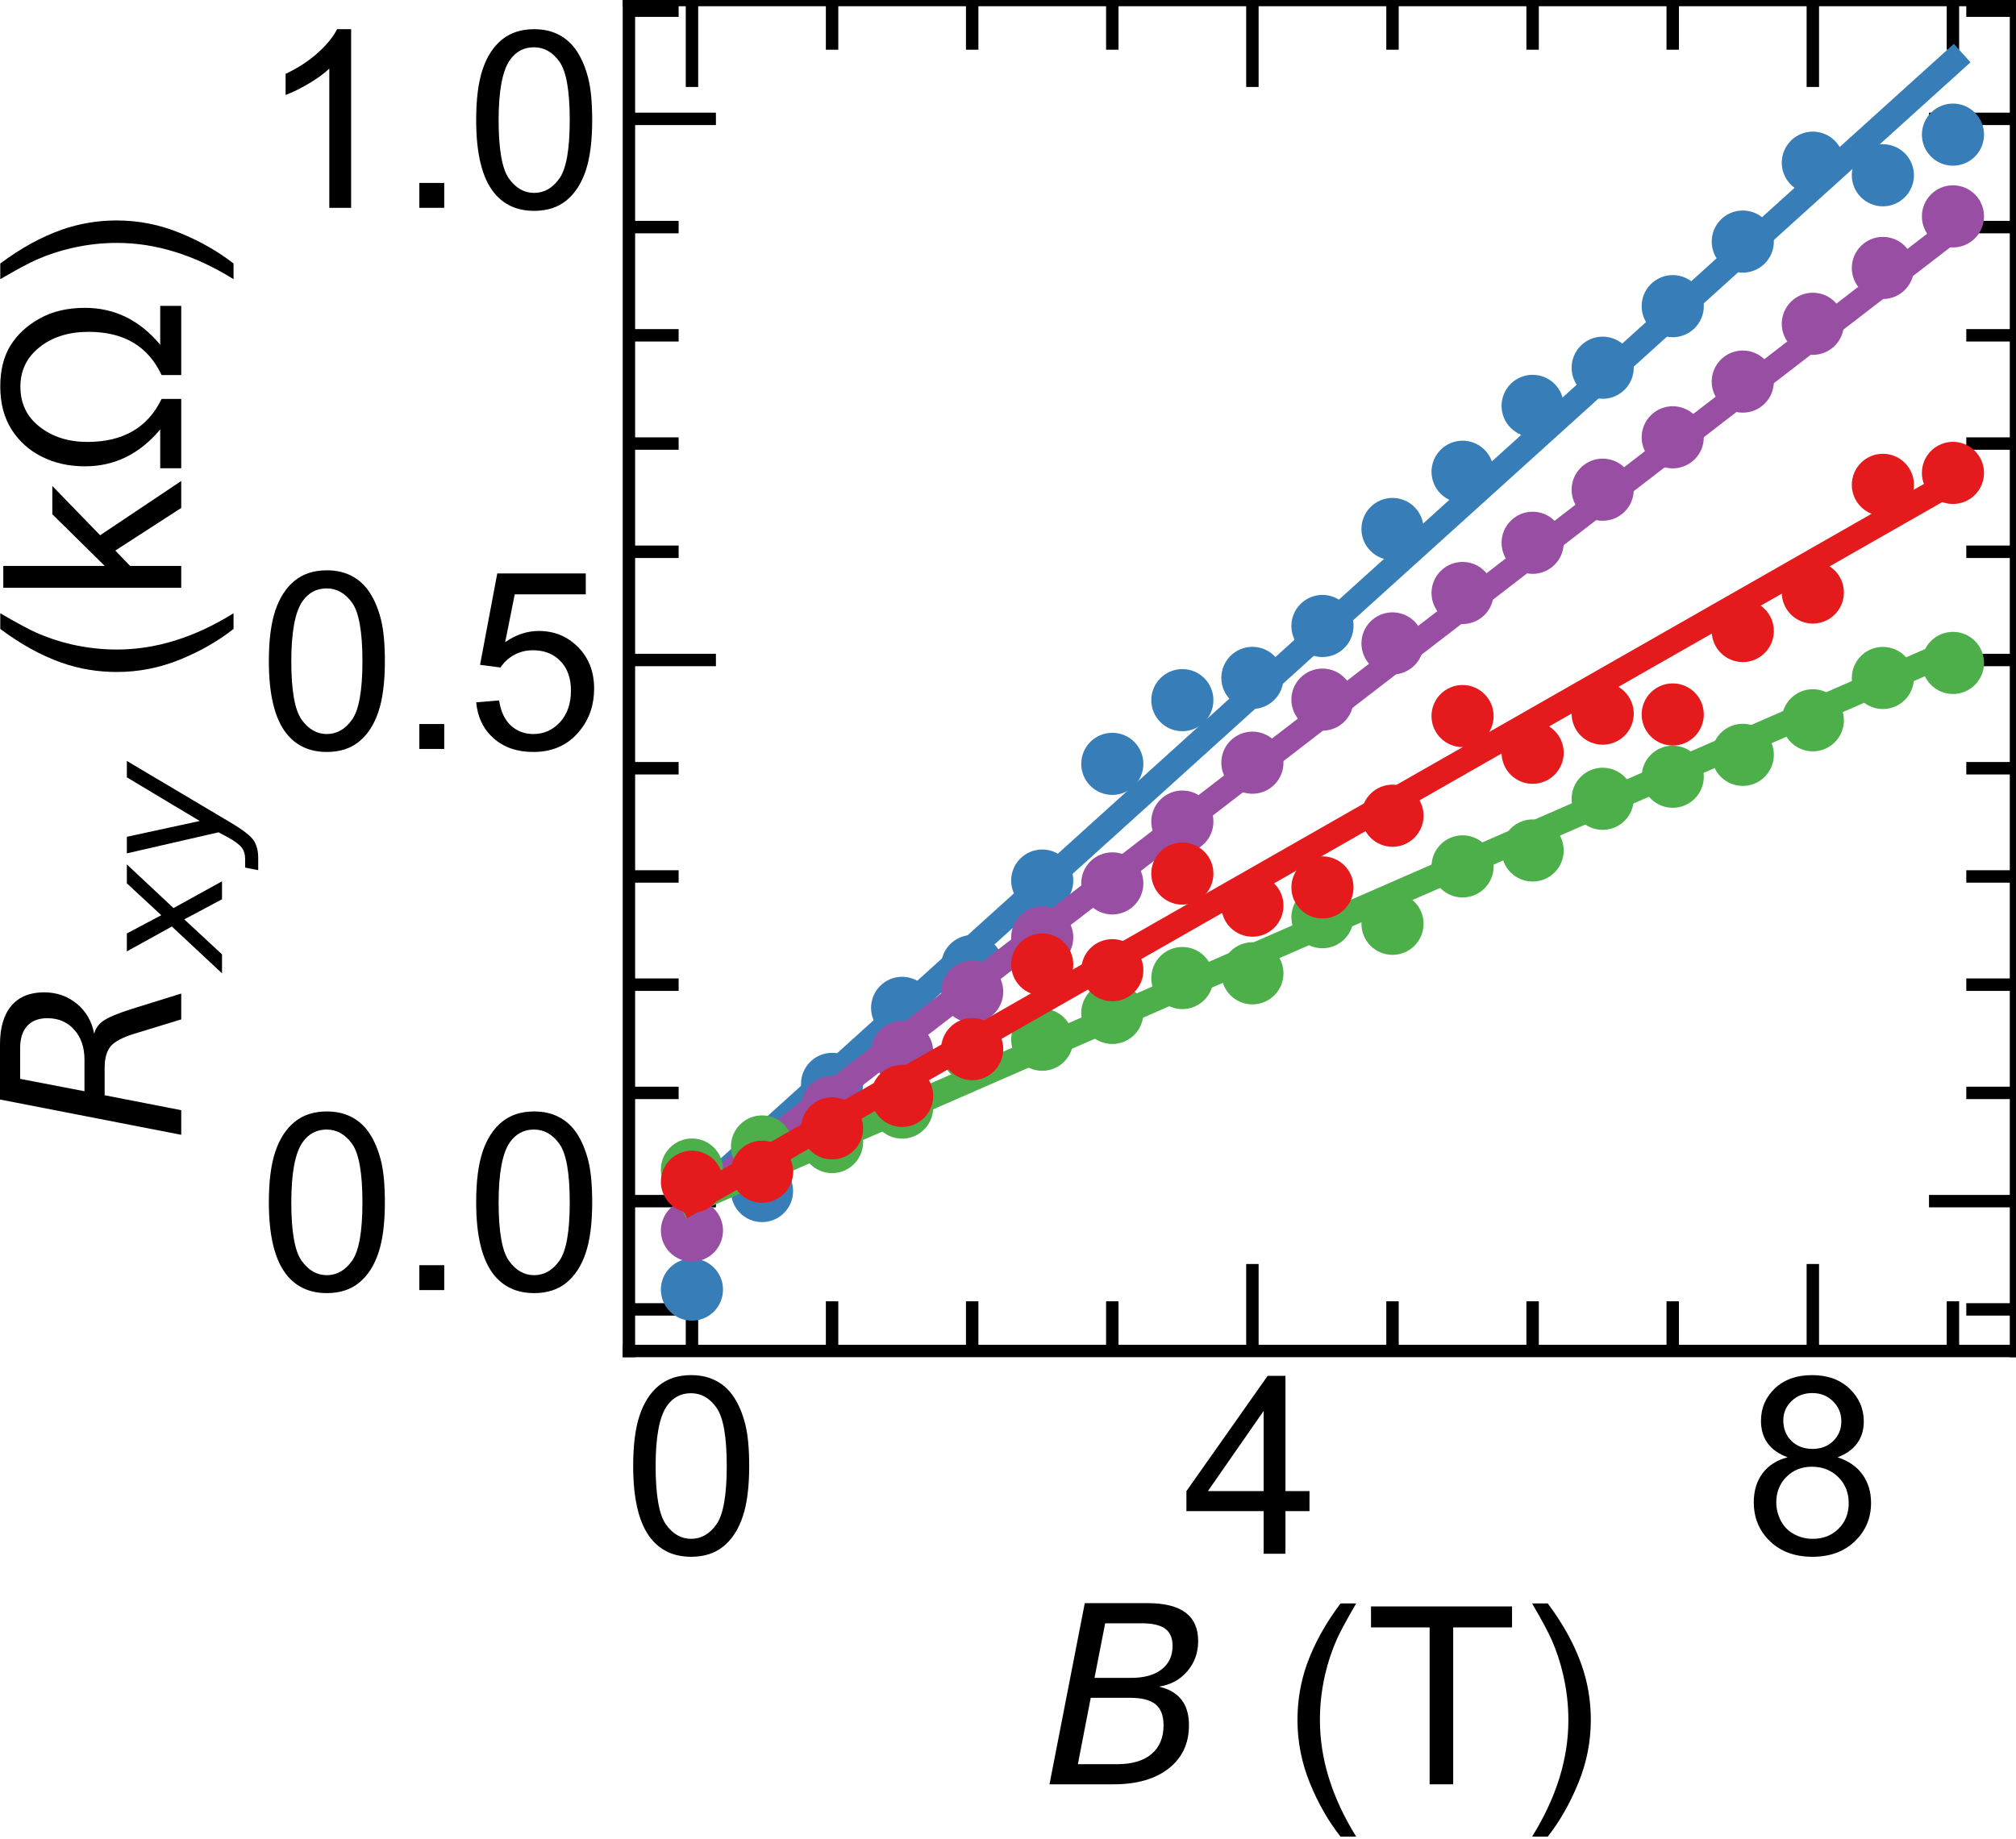 <?xml version="1.0" encoding="utf-8" standalone="no"?>
<!DOCTYPE svg PUBLIC "-//W3C//DTD SVG 1.1//EN"
  "http://www.w3.org/Graphics/SVG/1.1/DTD/svg11.dtd">
<!-- Created with matplotlib (https://matplotlib.org/) -->
<svg height="74.005pt" version="1.1" viewBox="0 0 81.1 74.005" width="81.1pt" xmlns="http://www.w3.org/2000/svg" xmlns:xlink="http://www.w3.org/1999/xlink">
 <defs>
  <style type="text/css">*{stroke-linecap:butt;stroke-linejoin:round;}</style>
 </defs>
 <g id="figure_1">
  <g id="patch_1">
   <path d="M 0 74.005 
L 81.1 74.005 
L 81.1 0 
L 0 0 
z
" style="fill:none;"/>
  </g>
  <g id="axes_1">
   <g id="patch_2">
    <path d="M 25.3 54.36 
L 81.1 54.36 
L 81.1 0 
L 25.3 0 
z
" style="fill:none;"/>
   </g>
   <g id="matplotlib.axis_1">
    <g id="xtick_1">
     <g id="line2d_1">
      <defs>
       <path d="M 0 0 
L 0 -3.5 
" id="m13b8ba3323" style="stroke:#000000;stroke-width:0.5;"/>
      </defs>
      <g>
       <use style="stroke:#000000;stroke-width:0.5;" x="27.837" xlink:href="#m13b8ba3323" y="54.36"/>
      </g>
     </g>
     <g id="line2d_2">
      <defs>
       <path d="M 0 0 
L 0 3.5 
" id="mdc6962e14b" style="stroke:#000000;stroke-width:0.5;"/>
      </defs>
      <g>
       <use style="stroke:#000000;stroke-width:0.5;" x="27.837" xlink:href="#mdc6962e14b" y="0"/>
      </g>
     </g>
     <g id="text_1">
      <!-- 0 -->
      <g transform="translate(25.056 62.518)scale(0.1 -0.1)">
       <defs>
        <path d="M 4.156 35.297 
Q 4.156 48 6.766 55.734 
Q 9.375 63.484 14.516 67.672 
Q 19.672 71.875 27.484 71.875 
Q 33.25 71.875 37.594 69.547 
Q 41.938 67.234 44.766 62.859 
Q 47.609 58.5 49.219 52.219 
Q 50.828 45.953 50.828 35.297 
Q 50.828 22.703 48.234 14.969 
Q 45.656 7.234 40.5 3 
Q 35.359 -1.219 27.484 -1.219 
Q 17.141 -1.219 11.234 6.203 
Q 4.156 15.141 4.156 35.297 
z
M 13.188 35.297 
Q 13.188 17.672 17.312 11.828 
Q 21.438 6 27.484 6 
Q 33.547 6 37.672 11.859 
Q 41.797 17.719 41.797 35.297 
Q 41.797 52.984 37.672 58.781 
Q 33.547 64.594 27.391 64.594 
Q 21.344 64.594 17.719 59.469 
Q 13.188 52.938 13.188 35.297 
z
" id="ArialMT-48"/>
       </defs>
       <use xlink:href="#ArialMT-48"/>
      </g>
     </g>
    </g>
    <g id="xtick_2">
     <g id="line2d_3">
      <g>
       <use style="stroke:#000000;stroke-width:0.5;" x="50.382" xlink:href="#m13b8ba3323" y="54.36"/>
      </g>
     </g>
     <g id="line2d_4">
      <g>
       <use style="stroke:#000000;stroke-width:0.5;" x="50.382" xlink:href="#mdc6962e14b" y="0"/>
      </g>
     </g>
     <g id="text_2">
      <!-- 4 -->
      <g transform="translate(47.601 62.518)scale(0.1 -0.1)">
       <defs>
        <path d="M 32.328 0 
L 32.328 17.141 
L 1.266 17.141 
L 1.266 25.203 
L 33.938 71.578 
L 41.109 71.578 
L 41.109 25.203 
L 50.781 25.203 
L 50.781 17.141 
L 41.109 17.141 
L 41.109 0 
z
M 32.328 25.203 
L 32.328 57.469 
L 9.906 25.203 
z
" id="ArialMT-52"/>
       </defs>
       <use xlink:href="#ArialMT-52"/>
      </g>
     </g>
    </g>
    <g id="xtick_3">
     <g id="line2d_5">
      <g>
       <use style="stroke:#000000;stroke-width:0.5;" x="72.927" xlink:href="#m13b8ba3323" y="54.36"/>
      </g>
     </g>
     <g id="line2d_6">
      <g>
       <use style="stroke:#000000;stroke-width:0.5;" x="72.927" xlink:href="#mdc6962e14b" y="0"/>
      </g>
     </g>
     <g id="text_3">
      <!-- 8 -->
      <g transform="translate(70.147 62.518)scale(0.1 -0.1)">
       <defs>
        <path d="M 17.672 38.812 
Q 12.203 40.828 9.562 44.531 
Q 6.938 48.25 6.938 53.422 
Q 6.938 61.234 12.547 66.547 
Q 18.172 71.875 27.484 71.875 
Q 36.859 71.875 42.578 66.422 
Q 48.297 60.984 48.297 53.172 
Q 48.297 48.188 45.672 44.5 
Q 43.062 40.828 37.75 38.812 
Q 44.344 36.672 47.781 31.875 
Q 51.219 27.094 51.219 20.453 
Q 51.219 11.281 44.719 5.031 
Q 38.234 -1.219 27.641 -1.219 
Q 17.047 -1.219 10.547 5.047 
Q 4.047 11.328 4.047 20.703 
Q 4.047 27.688 7.594 32.391 
Q 11.141 37.109 17.672 38.812 
z
M 15.922 53.719 
Q 15.922 48.641 19.188 45.406 
Q 22.469 42.188 27.688 42.188 
Q 32.766 42.188 36.016 45.375 
Q 39.266 48.578 39.266 53.219 
Q 39.266 58.062 35.906 61.359 
Q 32.562 64.656 27.594 64.656 
Q 22.562 64.656 19.234 61.422 
Q 15.922 58.203 15.922 53.719 
z
M 13.094 20.656 
Q 13.094 16.891 14.875 13.375 
Q 16.656 9.859 20.172 7.922 
Q 23.688 6 27.734 6 
Q 34.031 6 38.125 10.047 
Q 42.234 14.109 42.234 20.359 
Q 42.234 26.703 38.016 30.859 
Q 33.797 35.016 27.438 35.016 
Q 21.234 35.016 17.156 30.906 
Q 13.094 26.812 13.094 20.656 
z
" id="ArialMT-56"/>
       </defs>
       <use xlink:href="#ArialMT-56"/>
      </g>
     </g>
    </g>
    <g id="xtick_4">
     <g id="line2d_7">
      <defs>
       <path d="M 0 0 
L 0 -2 
" id="mcb025a4f90" style="stroke:#000000;stroke-width:0.5;"/>
      </defs>
      <g>
       <use style="stroke:#000000;stroke-width:0.5;" x="33.473" xlink:href="#mcb025a4f90" y="54.36"/>
      </g>
     </g>
     <g id="line2d_8">
      <defs>
       <path d="M 0 0 
L 0 2 
" id="m8adbcd8535" style="stroke:#000000;stroke-width:0.5;"/>
      </defs>
      <g>
       <use style="stroke:#000000;stroke-width:0.5;" x="33.473" xlink:href="#m8adbcd8535" y="0"/>
      </g>
     </g>
    </g>
    <g id="xtick_5">
     <g id="line2d_9">
      <g>
       <use style="stroke:#000000;stroke-width:0.5;" x="39.109" xlink:href="#mcb025a4f90" y="54.36"/>
      </g>
     </g>
     <g id="line2d_10">
      <g>
       <use style="stroke:#000000;stroke-width:0.5;" x="39.109" xlink:href="#m8adbcd8535" y="0"/>
      </g>
     </g>
    </g>
    <g id="xtick_6">
     <g id="line2d_11">
      <g>
       <use style="stroke:#000000;stroke-width:0.5;" x="44.746" xlink:href="#mcb025a4f90" y="54.36"/>
      </g>
     </g>
     <g id="line2d_12">
      <g>
       <use style="stroke:#000000;stroke-width:0.5;" x="44.746" xlink:href="#m8adbcd8535" y="0"/>
      </g>
     </g>
    </g>
    <g id="xtick_7">
     <g id="line2d_13">
      <g>
       <use style="stroke:#000000;stroke-width:0.5;" x="56.018" xlink:href="#mcb025a4f90" y="54.36"/>
      </g>
     </g>
     <g id="line2d_14">
      <g>
       <use style="stroke:#000000;stroke-width:0.5;" x="56.018" xlink:href="#m8adbcd8535" y="0"/>
      </g>
     </g>
    </g>
    <g id="xtick_8">
     <g id="line2d_15">
      <g>
       <use style="stroke:#000000;stroke-width:0.5;" x="61.654" xlink:href="#mcb025a4f90" y="54.36"/>
      </g>
     </g>
     <g id="line2d_16">
      <g>
       <use style="stroke:#000000;stroke-width:0.5;" x="61.654" xlink:href="#m8adbcd8535" y="0"/>
      </g>
     </g>
    </g>
    <g id="xtick_9">
     <g id="line2d_17">
      <g>
       <use style="stroke:#000000;stroke-width:0.5;" x="67.291" xlink:href="#mcb025a4f90" y="54.36"/>
      </g>
     </g>
     <g id="line2d_18">
      <g>
       <use style="stroke:#000000;stroke-width:0.5;" x="67.291" xlink:href="#m8adbcd8535" y="0"/>
      </g>
     </g>
    </g>
    <g id="xtick_10">
     <g id="line2d_19">
      <g>
       <use style="stroke:#000000;stroke-width:0.5;" x="78.563" xlink:href="#mcb025a4f90" y="54.36"/>
      </g>
     </g>
     <g id="line2d_20">
      <g>
       <use style="stroke:#000000;stroke-width:0.5;" x="78.563" xlink:href="#m8adbcd8535" y="0"/>
      </g>
     </g>
    </g>
    <g id="text_4">
     <!-- $\it{B}$ (T) -->
     <g transform="translate(41.95 71.805)scale(0.1 -0.1)">
      <defs>
       <path d="M 16.891 72.906 
L 42.094 72.906 
Q 52.344 72.906 57.422 69.094 
Q 62.5 65.281 62.5 57.625 
Q 62.5 50.594 58.125 45.484 
Q 53.766 40.375 46.688 39.312 
Q 52.734 37.938 55.766 34.078 
Q 58.797 30.219 58.797 23.781 
Q 58.797 12.797 50.656 6.391 
Q 42.531 0 28.422 0 
L 2.688 0 
z
M 19.281 34.812 
L 14.109 8.109 
L 29.984 8.109 
Q 38.922 8.109 43.75 12.203 
Q 48.578 16.312 48.578 23.781 
Q 48.578 29.547 45.375 32.172 
Q 42.188 34.812 35.109 34.812 
z
M 25.094 64.797 
L 20.797 42.828 
L 35.5 42.828 
Q 43.359 42.828 47.781 46.234 
Q 52.203 49.656 52.203 55.719 
Q 52.203 60.453 49.219 62.625 
Q 46.234 64.797 39.703 64.797 
z
" id="DejaVuSans-Oblique-66"/>
       <path id="ArialMT-32"/>
       <path d="M 23.391 -21.047 
Q 16.109 -11.859 11.078 0.438 
Q 6.062 12.75 6.062 25.922 
Q 6.062 37.547 9.812 48.188 
Q 14.203 60.547 23.391 72.797 
L 29.688 72.797 
Q 23.781 62.641 21.875 58.297 
Q 18.891 51.562 17.188 44.234 
Q 15.094 35.109 15.094 25.875 
Q 15.094 2.391 29.688 -21.047 
z
" id="ArialMT-40"/>
       <path d="M 25.922 0 
L 25.922 63.141 
L 2.344 63.141 
L 2.344 71.578 
L 59.078 71.578 
L 59.078 63.141 
L 35.406 63.141 
L 35.406 0 
z
" id="ArialMT-84"/>
       <path d="M 12.359 -21.047 
L 6.062 -21.047 
Q 20.656 2.391 20.656 25.875 
Q 20.656 35.062 18.562 44.094 
Q 16.891 51.422 13.922 58.156 
Q 12.016 62.547 6.062 72.797 
L 12.359 72.797 
Q 21.531 60.547 25.922 48.188 
Q 29.688 37.547 29.688 25.922 
Q 29.688 12.75 24.625 0.438 
Q 19.578 -11.859 12.359 -21.047 
z
" id="ArialMT-41"/>
      </defs>
      <use transform="translate(0 0.094)" xlink:href="#DejaVuSans-Oblique-66"/>
      <use transform="translate(68.604 0.094)" xlink:href="#ArialMT-32"/>
      <use transform="translate(96.387 0.094)" xlink:href="#ArialMT-40"/>
      <use transform="translate(129.688 0.094)" xlink:href="#ArialMT-84"/>
      <use transform="translate(190.771 0.094)" xlink:href="#ArialMT-41"/>
     </g>
    </g>
   </g>
   <g id="matplotlib.axis_2">
    <g id="ytick_1">
     <g id="line2d_21">
      <defs>
       <path d="M 0 0 
L 3.5 0 
" id="m6c5fa617d6" style="stroke:#000000;stroke-width:0.5;"/>
      </defs>
      <g>
       <use style="stroke:#000000;stroke-width:0.5;" x="25.3" xlink:href="#m6c5fa617d6" y="48.33"/>
      </g>
     </g>
     <g id="line2d_22">
      <defs>
       <path d="M 0 0 
L -3.5 0 
" id="ma3f441248e" style="stroke:#000000;stroke-width:0.5;"/>
      </defs>
      <g>
       <use style="stroke:#000000;stroke-width:0.5;" x="81.1" xlink:href="#ma3f441248e" y="48.33"/>
      </g>
     </g>
     <g id="text_5">
      <!-- 0.0 -->
      <g transform="translate(10.4 51.909)scale(0.1 -0.1)">
       <defs>
        <path d="M 9.078 0 
L 9.078 10.016 
L 19.094 10.016 
L 19.094 0 
z
" id="ArialMT-46"/>
       </defs>
       <use xlink:href="#ArialMT-48"/>
       <use x="55.615" xlink:href="#ArialMT-46"/>
       <use x="83.398" xlink:href="#ArialMT-48"/>
      </g>
     </g>
    </g>
    <g id="ytick_2">
     <g id="line2d_23">
      <g>
       <use style="stroke:#000000;stroke-width:0.5;" x="25.3" xlink:href="#m6c5fa617d6" y="26.556"/>
      </g>
     </g>
     <g id="line2d_24">
      <g>
       <use style="stroke:#000000;stroke-width:0.5;" x="81.1" xlink:href="#ma3f441248e" y="26.556"/>
      </g>
     </g>
     <g id="text_6">
      <!-- 0.5 -->
      <g transform="translate(10.4 30.135)scale(0.1 -0.1)">
       <defs>
        <path d="M 4.156 18.75 
L 13.375 19.531 
Q 14.406 12.797 18.141 9.391 
Q 21.875 6 27.156 6 
Q 33.5 6 37.891 10.781 
Q 42.281 15.578 42.281 23.484 
Q 42.281 31 38.062 35.344 
Q 33.844 39.703 27 39.703 
Q 22.75 39.703 19.328 37.766 
Q 15.922 35.844 13.969 32.766 
L 5.719 33.844 
L 12.641 70.609 
L 48.25 70.609 
L 48.25 62.203 
L 19.672 62.203 
L 15.828 42.969 
Q 22.266 47.469 29.344 47.469 
Q 38.719 47.469 45.156 40.969 
Q 51.609 34.469 51.609 24.266 
Q 51.609 14.547 45.953 7.469 
Q 39.062 -1.219 27.156 -1.219 
Q 17.391 -1.219 11.203 4.25 
Q 5.031 9.719 4.156 18.75 
z
" id="ArialMT-53"/>
       </defs>
       <use xlink:href="#ArialMT-48"/>
       <use x="55.615" xlink:href="#ArialMT-46"/>
       <use x="83.398" xlink:href="#ArialMT-53"/>
      </g>
     </g>
    </g>
    <g id="ytick_3">
     <g id="line2d_25">
      <g>
       <use style="stroke:#000000;stroke-width:0.5;" x="25.3" xlink:href="#m6c5fa617d6" y="4.783"/>
      </g>
     </g>
     <g id="line2d_26">
      <g>
       <use style="stroke:#000000;stroke-width:0.5;" x="81.1" xlink:href="#ma3f441248e" y="4.783"/>
      </g>
     </g>
     <g id="text_7">
      <!-- 1.0 -->
      <g transform="translate(10.4 8.362)scale(0.1 -0.1)">
       <defs>
        <path d="M 37.25 0 
L 28.469 0 
L 28.469 56 
Q 25.297 52.984 20.141 49.953 
Q 14.984 46.922 10.891 45.406 
L 10.891 53.906 
Q 18.266 57.375 23.781 62.297 
Q 29.297 67.234 31.594 71.875 
L 37.25 71.875 
z
" id="ArialMT-49"/>
       </defs>
       <use xlink:href="#ArialMT-49"/>
       <use x="55.615" xlink:href="#ArialMT-46"/>
       <use x="83.398" xlink:href="#ArialMT-48"/>
      </g>
     </g>
    </g>
    <g id="ytick_4">
     <g id="line2d_27">
      <defs>
       <path d="M 0 0 
L 2 0 
" id="md03cda7131" style="stroke:#000000;stroke-width:0.5;"/>
      </defs>
      <g>
       <use style="stroke:#000000;stroke-width:0.5;" x="25.3" xlink:href="#md03cda7131" y="52.685"/>
      </g>
     </g>
     <g id="line2d_28">
      <defs>
       <path d="M 0 0 
L -2 0 
" id="m9f7654a2e0" style="stroke:#000000;stroke-width:0.5;"/>
      </defs>
      <g>
       <use style="stroke:#000000;stroke-width:0.5;" x="81.1" xlink:href="#m9f7654a2e0" y="52.685"/>
      </g>
     </g>
    </g>
    <g id="ytick_5">
     <g id="line2d_29">
      <g>
       <use style="stroke:#000000;stroke-width:0.5;" x="25.3" xlink:href="#md03cda7131" y="43.975"/>
      </g>
     </g>
     <g id="line2d_30">
      <g>
       <use style="stroke:#000000;stroke-width:0.5;" x="81.1" xlink:href="#m9f7654a2e0" y="43.975"/>
      </g>
     </g>
    </g>
    <g id="ytick_6">
     <g id="line2d_31">
      <g>
       <use style="stroke:#000000;stroke-width:0.5;" x="25.3" xlink:href="#md03cda7131" y="39.62"/>
      </g>
     </g>
     <g id="line2d_32">
      <g>
       <use style="stroke:#000000;stroke-width:0.5;" x="81.1" xlink:href="#m9f7654a2e0" y="39.62"/>
      </g>
     </g>
    </g>
    <g id="ytick_7">
     <g id="line2d_33">
      <g>
       <use style="stroke:#000000;stroke-width:0.5;" x="25.3" xlink:href="#md03cda7131" y="35.266"/>
      </g>
     </g>
     <g id="line2d_34">
      <g>
       <use style="stroke:#000000;stroke-width:0.5;" x="81.1" xlink:href="#m9f7654a2e0" y="35.266"/>
      </g>
     </g>
    </g>
    <g id="ytick_8">
     <g id="line2d_35">
      <g>
       <use style="stroke:#000000;stroke-width:0.5;" x="25.3" xlink:href="#md03cda7131" y="30.911"/>
      </g>
     </g>
     <g id="line2d_36">
      <g>
       <use style="stroke:#000000;stroke-width:0.5;" x="81.1" xlink:href="#m9f7654a2e0" y="30.911"/>
      </g>
     </g>
    </g>
    <g id="ytick_9">
     <g id="line2d_37">
      <g>
       <use style="stroke:#000000;stroke-width:0.5;" x="25.3" xlink:href="#md03cda7131" y="22.202"/>
      </g>
     </g>
     <g id="line2d_38">
      <g>
       <use style="stroke:#000000;stroke-width:0.5;" x="81.1" xlink:href="#m9f7654a2e0" y="22.202"/>
      </g>
     </g>
    </g>
    <g id="ytick_10">
     <g id="line2d_39">
      <g>
       <use style="stroke:#000000;stroke-width:0.5;" x="25.3" xlink:href="#md03cda7131" y="17.847"/>
      </g>
     </g>
     <g id="line2d_40">
      <g>
       <use style="stroke:#000000;stroke-width:0.5;" x="81.1" xlink:href="#m9f7654a2e0" y="17.847"/>
      </g>
     </g>
    </g>
    <g id="ytick_11">
     <g id="line2d_41">
      <g>
       <use style="stroke:#000000;stroke-width:0.5;" x="25.3" xlink:href="#md03cda7131" y="13.492"/>
      </g>
     </g>
     <g id="line2d_42">
      <g>
       <use style="stroke:#000000;stroke-width:0.5;" x="81.1" xlink:href="#m9f7654a2e0" y="13.492"/>
      </g>
     </g>
    </g>
    <g id="ytick_12">
     <g id="line2d_43">
      <g>
       <use style="stroke:#000000;stroke-width:0.5;" x="25.3" xlink:href="#md03cda7131" y="9.137"/>
      </g>
     </g>
     <g id="line2d_44">
      <g>
       <use style="stroke:#000000;stroke-width:0.5;" x="81.1" xlink:href="#m9f7654a2e0" y="9.137"/>
      </g>
     </g>
    </g>
    <g id="ytick_13">
     <g id="line2d_45">
      <g>
       <use style="stroke:#000000;stroke-width:0.5;" x="25.3" xlink:href="#md03cda7131" y="0.428"/>
      </g>
     </g>
     <g id="line2d_46">
      <g>
       <use style="stroke:#000000;stroke-width:0.5;" x="81.1" xlink:href="#m9f7654a2e0" y="0.428"/>
      </g>
     </g>
    </g>
    <g id="text_8">
     <!-- $\it{R_{xy}}$ (kΩ) -->
     <g transform="translate(7.3 45.93)rotate(-90)scale(0.1 -0.1)">
      <defs>
       <path d="M 25.203 64.797 
L 20.219 38.922 
L 32.906 38.922 
Q 40.375 38.922 44.984 43.047 
Q 49.609 47.172 49.609 53.812 
Q 49.609 59.125 46.5 61.953 
Q 43.406 64.797 37.594 64.797 
z
M 43.312 35.016 
Q 46.438 34.281 48.516 31.391 
Q 50.594 28.516 53.328 19.922 
L 59.516 0 
L 49.125 0 
L 43.406 18.703 
Q 41.219 25.922 38.328 28.359 
Q 35.453 30.812 29.5 30.812 
L 18.609 30.812 
L 12.594 0 
L 2.688 0 
L 16.891 72.906 
L 39.109 72.906 
Q 49.219 72.906 54.609 68.328 
Q 60.016 63.766 60.016 55.172 
Q 60.016 47.562 55.422 41.984 
Q 50.828 36.422 43.312 35.016 
z
" id="DejaVuSans-Oblique-82"/>
       <path d="M 60.016 54.688 
L 34.906 27.875 
L 50.297 0 
L 39.984 0 
L 28.422 21.688 
L 8.297 0 
L -2.594 0 
L 24.312 28.812 
L 10.016 54.688 
L 20.312 54.688 
L 30.812 34.906 
L 49.125 54.688 
z
" id="DejaVuSans-Oblique-120"/>
       <path d="M 24.812 -5.078 
Q 18.562 -15.578 14.625 -18.188 
Q 10.688 -20.797 4.594 -20.797 
L -2.484 -20.797 
L -0.984 -13.281 
L 4.203 -13.281 
Q 7.953 -13.281 10.594 -11.234 
Q 13.234 -9.188 16.5 -3.219 
L 19.281 2 
L 7.172 54.688 
L 16.703 54.688 
L 25.781 12.797 
L 50.875 54.688 
L 60.297 54.688 
z
" id="DejaVuSans-Oblique-121"/>
       <path d="M 6.641 0 
L 6.641 71.578 
L 15.438 71.578 
L 15.438 30.766 
L 36.234 51.859 
L 47.609 51.859 
L 27.781 32.625 
L 49.609 0 
L 38.766 0 
L 21.625 26.516 
L 15.438 20.562 
L 15.438 0 
z
" id="ArialMT-107"/>
       <path d="M 4.734 8.453 
L 20.359 8.453 
Q 5.516 20.844 5.516 38.719 
Q 5.516 48.438 9.422 56.156 
Q 13.328 63.875 20.453 68.328 
Q 27.594 72.797 37.594 72.797 
Q 47.516 72.797 54.125 68.688 
Q 60.75 64.594 65.016 56.922 
Q 69.281 49.266 69.281 38.719 
Q 69.281 20.844 54.438 8.453 
L 70.062 8.453 
L 70.062 0 
L 42.234 0 
L 42.234 7.906 
Q 59.625 16.016 59.625 37.25 
Q 59.625 49.219 53.484 56.953 
Q 47.359 64.703 37.547 64.703 
Q 27.438 64.703 21.375 56.906 
Q 15.328 49.125 15.328 37.75 
Q 15.328 16.219 32.625 7.906 
L 32.625 0 
L 4.734 0 
z
" id="ArialMT-937"/>
      </defs>
      <use transform="translate(0 0.094)" xlink:href="#DejaVuSans-Oblique-82"/>
      <use transform="translate(69.482 -16.312)scale(0.7)" xlink:href="#DejaVuSans-Oblique-120"/>
      <use transform="translate(110.908 -16.312)scale(0.7)" xlink:href="#DejaVuSans-Oblique-121"/>
      <use transform="translate(155.068 0.094)" xlink:href="#ArialMT-32"/>
      <use transform="translate(182.852 0.094)" xlink:href="#ArialMT-40"/>
      <use transform="translate(216.152 0.094)" xlink:href="#ArialMT-107"/>
      <use transform="translate(266.152 0.094)" xlink:href="#ArialMT-937"/>
      <use transform="translate(340.908 0.094)" xlink:href="#ArialMT-41"/>
     </g>
    </g>
   </g>
   <g id="line2d_47">
    <path clip-path="url(#p467a5bf12f)" d="M 27.836 48.33 
L 30.655 45.782 
L 33.473 43.235 
L 36.291 40.687 
L 39.109 38.139 
L 41.927 35.591 
L 44.746 33.044 
L 47.564 30.496 
L 50.382 27.948 
L 53.2 25.4 
L 56.018 22.853 
L 58.837 20.305 
L 61.655 17.757 
L 64.473 15.209 
L 67.291 12.662 
L 70.109 10.114 
L 72.927 7.566 
L 75.745 5.019 
L 78.564 2.471 
" style="fill:none;stroke:#377eb8;stroke-linecap:square;"/>
   </g>
   <g id="line2d_48">
    <defs>
     <path d="M 0 0.75 
C 0.199 0.75 0.39 0.671 0.53 0.53 
C 0.671 0.39 0.75 0.199 0.75 0 
C 0.75 -0.199 0.671 -0.39 0.53 -0.53 
C 0.39 -0.671 0.199 -0.75 0 -0.75 
C -0.199 -0.75 -0.39 -0.671 -0.53 -0.53 
C -0.671 -0.39 -0.75 -0.199 -0.75 0 
C -0.75 0.199 -0.671 0.39 -0.53 0.53 
C -0.39 0.671 -0.199 0.75 0 0.75 
z
" id="m563ee8c610" style="stroke:#377eb8;"/>
    </defs>
    <g clip-path="url(#p467a5bf12f)">
     <use style="fill:#377eb8;stroke:#377eb8;" x="27.836" xlink:href="#m563ee8c610" y="51.889"/>
     <use style="fill:#377eb8;stroke:#377eb8;" x="30.655" xlink:href="#m563ee8c610" y="47.924"/>
     <use style="fill:#377eb8;stroke:#377eb8;" x="33.473" xlink:href="#m563ee8c610" y="43.613"/>
     <use style="fill:#377eb8;stroke:#377eb8;" x="36.291" xlink:href="#m563ee8c610" y="40.553"/>
     <use style="fill:#377eb8;stroke:#377eb8;" x="39.109" xlink:href="#m563ee8c610" y="38.871"/>
     <use style="fill:#377eb8;stroke:#377eb8;" x="41.927" xlink:href="#m563ee8c610" y="35.431"/>
     <use style="fill:#377eb8;stroke:#377eb8;" x="44.746" xlink:href="#m563ee8c610" y="30.735"/>
     <use style="fill:#377eb8;stroke:#377eb8;" x="47.564" xlink:href="#m563ee8c610" y="28.172"/>
     <use style="fill:#377eb8;stroke:#377eb8;" x="50.382" xlink:href="#m563ee8c610" y="27.276"/>
     <use style="fill:#377eb8;stroke:#377eb8;" x="53.2" xlink:href="#m563ee8c610" y="25.187"/>
     <use style="fill:#377eb8;stroke:#377eb8;" x="56.018" xlink:href="#m563ee8c610" y="21.285"/>
     <use style="fill:#377eb8;stroke:#377eb8;" x="58.837" xlink:href="#m563ee8c610" y="18.982"/>
     <use style="fill:#377eb8;stroke:#377eb8;" x="61.655" xlink:href="#m563ee8c610" y="16.331"/>
     <use style="fill:#377eb8;stroke:#377eb8;" x="64.473" xlink:href="#m563ee8c610" y="14.796"/>
     <use style="fill:#377eb8;stroke:#377eb8;" x="67.291" xlink:href="#m563ee8c610" y="12.319"/>
     <use style="fill:#377eb8;stroke:#377eb8;" x="70.109" xlink:href="#m563ee8c610" y="9.72"/>
     <use style="fill:#377eb8;stroke:#377eb8;" x="72.927" xlink:href="#m563ee8c610" y="6.546"/>
     <use style="fill:#377eb8;stroke:#377eb8;" x="75.745" xlink:href="#m563ee8c610" y="7.052"/>
     <use style="fill:#377eb8;stroke:#377eb8;" x="78.564" xlink:href="#m563ee8c610" y="5.417"/>
    </g>
   </g>
   <g id="line2d_49">
    <path clip-path="url(#p467a5bf12f)" d="M 27.836 48.33 
L 30.655 46.158 
L 33.473 43.986 
L 36.291 41.814 
L 39.109 39.642 
L 41.927 37.47 
L 44.746 35.298 
L 47.564 33.127 
L 50.382 30.955 
L 53.2 28.783 
L 56.018 26.611 
L 58.837 24.439 
L 61.655 22.267 
L 64.473 20.095 
L 67.291 17.923 
L 70.109 15.751 
L 72.927 13.579 
L 75.745 11.407 
L 78.564 9.236 
" style="fill:none;stroke:#984ea3;stroke-linecap:square;"/>
   </g>
   <g id="line2d_50">
    <defs>
     <path d="M 0 0.75 
C 0.199 0.75 0.39 0.671 0.53 0.53 
C 0.671 0.39 0.75 0.199 0.75 0 
C 0.75 -0.199 0.671 -0.39 0.53 -0.53 
C 0.39 -0.671 0.199 -0.75 0 -0.75 
C -0.199 -0.75 -0.39 -0.671 -0.53 -0.53 
C -0.671 -0.39 -0.75 -0.199 -0.75 0 
C -0.75 0.199 -0.671 0.39 -0.53 0.53 
C -0.39 0.671 -0.199 0.75 0 0.75 
z
" id="m3e9b1c0fde" style="stroke:#984ea3;"/>
    </defs>
    <g clip-path="url(#p467a5bf12f)">
     <use style="fill:#984ea3;stroke:#984ea3;" x="27.836" xlink:href="#m3e9b1c0fde" y="49.514"/>
     <use style="fill:#984ea3;stroke:#984ea3;" x="30.655" xlink:href="#m3e9b1c0fde" y="47.116"/>
     <use style="fill:#984ea3;stroke:#984ea3;" x="33.473" xlink:href="#m3e9b1c0fde" y="44.539"/>
     <use style="fill:#984ea3;stroke:#984ea3;" x="36.291" xlink:href="#m3e9b1c0fde" y="42.319"/>
     <use style="fill:#984ea3;stroke:#984ea3;" x="39.109" xlink:href="#m3e9b1c0fde" y="39.903"/>
     <use style="fill:#984ea3;stroke:#984ea3;" x="41.927" xlink:href="#m3e9b1c0fde" y="37.719"/>
     <use style="fill:#984ea3;stroke:#984ea3;" x="44.746" xlink:href="#m3e9b1c0fde" y="35.545"/>
     <use style="fill:#984ea3;stroke:#984ea3;" x="47.564" xlink:href="#m3e9b1c0fde" y="33.058"/>
     <use style="fill:#984ea3;stroke:#984ea3;" x="50.382" xlink:href="#m3e9b1c0fde" y="30.688"/>
     <use style="fill:#984ea3;stroke:#984ea3;" x="53.2" xlink:href="#m3e9b1c0fde" y="28.151"/>
     <use style="fill:#984ea3;stroke:#984ea3;" x="56.018" xlink:href="#m3e9b1c0fde" y="25.889"/>
     <use style="fill:#984ea3;stroke:#984ea3;" x="58.837" xlink:href="#m3e9b1c0fde" y="23.86"/>
     <use style="fill:#984ea3;stroke:#984ea3;" x="61.655" xlink:href="#m3e9b1c0fde" y="21.84"/>
     <use style="fill:#984ea3;stroke:#984ea3;" x="64.473" xlink:href="#m3e9b1c0fde" y="19.704"/>
     <use style="fill:#984ea3;stroke:#984ea3;" x="67.291" xlink:href="#m3e9b1c0fde" y="17.596"/>
     <use style="fill:#984ea3;stroke:#984ea3;" x="70.109" xlink:href="#m3e9b1c0fde" y="15.354"/>
     <use style="fill:#984ea3;stroke:#984ea3;" x="72.927" xlink:href="#m3e9b1c0fde" y="13.028"/>
     <use style="fill:#984ea3;stroke:#984ea3;" x="75.745" xlink:href="#m3e9b1c0fde" y="10.782"/>
     <use style="fill:#984ea3;stroke:#984ea3;" x="78.564" xlink:href="#m3e9b1c0fde" y="8.706"/>
    </g>
   </g>
   <g id="line2d_51">
    <path clip-path="url(#p467a5bf12f)" d="M 27.836 48.33 
L 30.655 47.099 
L 33.473 45.868 
L 36.291 44.637 
L 39.109 43.406 
L 41.927 42.175 
L 44.746 40.944 
L 47.564 39.712 
L 50.382 38.481 
L 53.2 37.25 
L 56.018 36.019 
L 58.837 34.788 
L 61.655 33.557 
L 64.473 32.326 
L 67.291 31.095 
L 70.109 29.864 
L 72.927 28.633 
L 75.745 27.402 
L 78.564 26.171 
" style="fill:none;stroke:#4daf4a;stroke-linecap:square;"/>
   </g>
   <g id="line2d_52">
    <defs>
     <path d="M 0 0.75 
C 0.199 0.75 0.39 0.671 0.53 0.53 
C 0.671 0.39 0.75 0.199 0.75 0 
C 0.75 -0.199 0.671 -0.39 0.53 -0.53 
C 0.39 -0.671 0.199 -0.75 0 -0.75 
C -0.199 -0.75 -0.39 -0.671 -0.53 -0.53 
C -0.671 -0.39 -0.75 -0.199 -0.75 0 
C -0.75 0.199 -0.671 0.39 -0.53 0.53 
C -0.39 0.671 -0.199 0.75 0 0.75 
z
" id="m2a51f5919f" style="stroke:#4daf4a;"/>
    </defs>
    <g clip-path="url(#p467a5bf12f)">
     <use style="fill:#4daf4a;stroke:#4daf4a;" x="27.836" xlink:href="#m2a51f5919f" y="47.059"/>
     <use style="fill:#4daf4a;stroke:#4daf4a;" x="30.655" xlink:href="#m2a51f5919f" y="46.13"/>
     <use style="fill:#4daf4a;stroke:#4daf4a;" x="33.473" xlink:href="#m2a51f5919f" y="45.953"/>
     <use style="fill:#4daf4a;stroke:#4daf4a;" x="36.291" xlink:href="#m2a51f5919f" y="44.566"/>
     <use style="fill:#4daf4a;stroke:#4daf4a;" x="39.109" xlink:href="#m2a51f5919f" y="42.309"/>
     <use style="fill:#4daf4a;stroke:#4daf4a;" x="41.927" xlink:href="#m2a51f5919f" y="41.835"/>
     <use style="fill:#4daf4a;stroke:#4daf4a;" x="44.746" xlink:href="#m2a51f5919f" y="40.757"/>
     <use style="fill:#4daf4a;stroke:#4daf4a;" x="47.564" xlink:href="#m2a51f5919f" y="39.353"/>
     <use style="fill:#4daf4a;stroke:#4daf4a;" x="50.382" xlink:href="#m2a51f5919f" y="39.163"/>
     <use style="fill:#4daf4a;stroke:#4daf4a;" x="53.2" xlink:href="#m2a51f5919f" y="36.905"/>
     <use style="fill:#4daf4a;stroke:#4daf4a;" x="56.018" xlink:href="#m2a51f5919f" y="37.171"/>
     <use style="fill:#4daf4a;stroke:#4daf4a;" x="58.837" xlink:href="#m2a51f5919f" y="34.861"/>
     <use style="fill:#4daf4a;stroke:#4daf4a;" x="61.655" xlink:href="#m2a51f5919f" y="34.221"/>
     <use style="fill:#4daf4a;stroke:#4daf4a;" x="64.473" xlink:href="#m2a51f5919f" y="32.141"/>
     <use style="fill:#4daf4a;stroke:#4daf4a;" x="67.291" xlink:href="#m2a51f5919f" y="31.253"/>
     <use style="fill:#4daf4a;stroke:#4daf4a;" x="70.109" xlink:href="#m2a51f5919f" y="30.373"/>
     <use style="fill:#4daf4a;stroke:#4daf4a;" x="72.927" xlink:href="#m2a51f5919f" y="28.982"/>
     <use style="fill:#4daf4a;stroke:#4daf4a;" x="75.745" xlink:href="#m2a51f5919f" y="27.279"/>
     <use style="fill:#4daf4a;stroke:#4daf4a;" x="78.564" xlink:href="#m2a51f5919f" y="26.674"/>
    </g>
   </g>
   <g id="line2d_53">
    <path clip-path="url(#p467a5bf12f)" d="M 27.836 48.33 
L 30.655 46.722 
L 33.473 45.113 
L 36.291 43.505 
L 39.109 41.897 
L 41.927 40.289 
L 44.746 38.68 
L 47.564 37.072 
L 50.382 35.464 
L 53.2 33.856 
L 56.018 32.247 
L 58.836 30.639 
L 61.655 29.031 
L 64.473 27.422 
L 67.291 25.814 
L 70.109 24.206 
L 72.927 22.598 
L 75.745 20.989 
L 78.564 19.381 
" style="fill:none;stroke:#e41a1c;stroke-linecap:square;"/>
   </g>
   <g id="line2d_54">
    <defs>
     <path d="M 0 0.75 
C 0.199 0.75 0.39 0.671 0.53 0.53 
C 0.671 0.39 0.75 0.199 0.75 0 
C 0.75 -0.199 0.671 -0.39 0.53 -0.53 
C 0.39 -0.671 0.199 -0.75 0 -0.75 
C -0.199 -0.75 -0.39 -0.671 -0.53 -0.53 
C -0.671 -0.39 -0.75 -0.199 -0.75 0 
C -0.75 0.199 -0.671 0.39 -0.53 0.53 
C -0.39 0.671 -0.199 0.75 0 0.75 
z
" id="mf1a8597389" style="stroke:#e41a1c;"/>
    </defs>
    <g clip-path="url(#p467a5bf12f)">
     <use style="fill:#e41a1c;stroke:#e41a1c;" x="27.836" xlink:href="#mf1a8597389" y="47.55"/>
     <use style="fill:#e41a1c;stroke:#e41a1c;" x="30.655" xlink:href="#mf1a8597389" y="47.147"/>
     <use style="fill:#e41a1c;stroke:#e41a1c;" x="33.473" xlink:href="#mf1a8597389" y="45.401"/>
     <use style="fill:#e41a1c;stroke:#e41a1c;" x="36.291" xlink:href="#mf1a8597389" y="44.095"/>
     <use style="fill:#e41a1c;stroke:#e41a1c;" x="39.109" xlink:href="#mf1a8597389" y="42.213"/>
     <use style="fill:#e41a1c;stroke:#e41a1c;" x="41.927" xlink:href="#mf1a8597389" y="38.808"/>
     <use style="fill:#e41a1c;stroke:#e41a1c;" x="44.746" xlink:href="#mf1a8597389" y="39.038"/>
     <use style="fill:#e41a1c;stroke:#e41a1c;" x="47.564" xlink:href="#mf1a8597389" y="35.15"/>
     <use style="fill:#e41a1c;stroke:#e41a1c;" x="50.382" xlink:href="#mf1a8597389" y="36.441"/>
     <use style="fill:#e41a1c;stroke:#e41a1c;" x="53.2" xlink:href="#mf1a8597389" y="35.707"/>
     <use style="fill:#e41a1c;stroke:#e41a1c;" x="56.018" xlink:href="#mf1a8597389" y="32.822"/>
     <use style="fill:#e41a1c;stroke:#e41a1c;" x="58.836" xlink:href="#mf1a8597389" y="28.812"/>
     <use style="fill:#e41a1c;stroke:#e41a1c;" x="61.655" xlink:href="#mf1a8597389" y="30.289"/>
     <use style="fill:#e41a1c;stroke:#e41a1c;" x="64.473" xlink:href="#mf1a8597389" y="28.715"/>
     <use style="fill:#e41a1c;stroke:#e41a1c;" x="67.291" xlink:href="#mf1a8597389" y="28.748"/>
     <use style="fill:#e41a1c;stroke:#e41a1c;" x="70.109" xlink:href="#mf1a8597389" y="25.39"/>
     <use style="fill:#e41a1c;stroke:#e41a1c;" x="72.927" xlink:href="#mf1a8597389" y="23.84"/>
     <use style="fill:#e41a1c;stroke:#e41a1c;" x="75.745" xlink:href="#mf1a8597389" y="19.509"/>
     <use style="fill:#e41a1c;stroke:#e41a1c;" x="78.564" xlink:href="#mf1a8597389" y="19.028"/>
    </g>
   </g>
   <g id="patch_3">
    <path d="M 25.3 54.36 
L 25.3 0 
" style="fill:none;stroke:#000000;stroke-linecap:square;stroke-linejoin:miter;stroke-width:0.5;"/>
   </g>
   <g id="patch_4">
    <path d="M 81.1 54.36 
L 81.1 0 
" style="fill:none;stroke:#000000;stroke-linecap:square;stroke-linejoin:miter;stroke-width:0.5;"/>
   </g>
   <g id="patch_5">
    <path d="M 25.3 54.36 
L 81.1 54.36 
" style="fill:none;stroke:#000000;stroke-linecap:square;stroke-linejoin:miter;stroke-width:0.5;"/>
   </g>
   <g id="patch_6">
    <path d="M 25.3 0 
L 81.1 0 
" style="fill:none;stroke:#000000;stroke-linecap:square;stroke-linejoin:miter;stroke-width:0.5;"/>
   </g>
  </g>
 </g>
 <defs>
  <clipPath id="p467a5bf12f">
   <rect height="54.36" width="55.8" x="25.3" y="0"/>
  </clipPath>
 </defs>
</svg>
